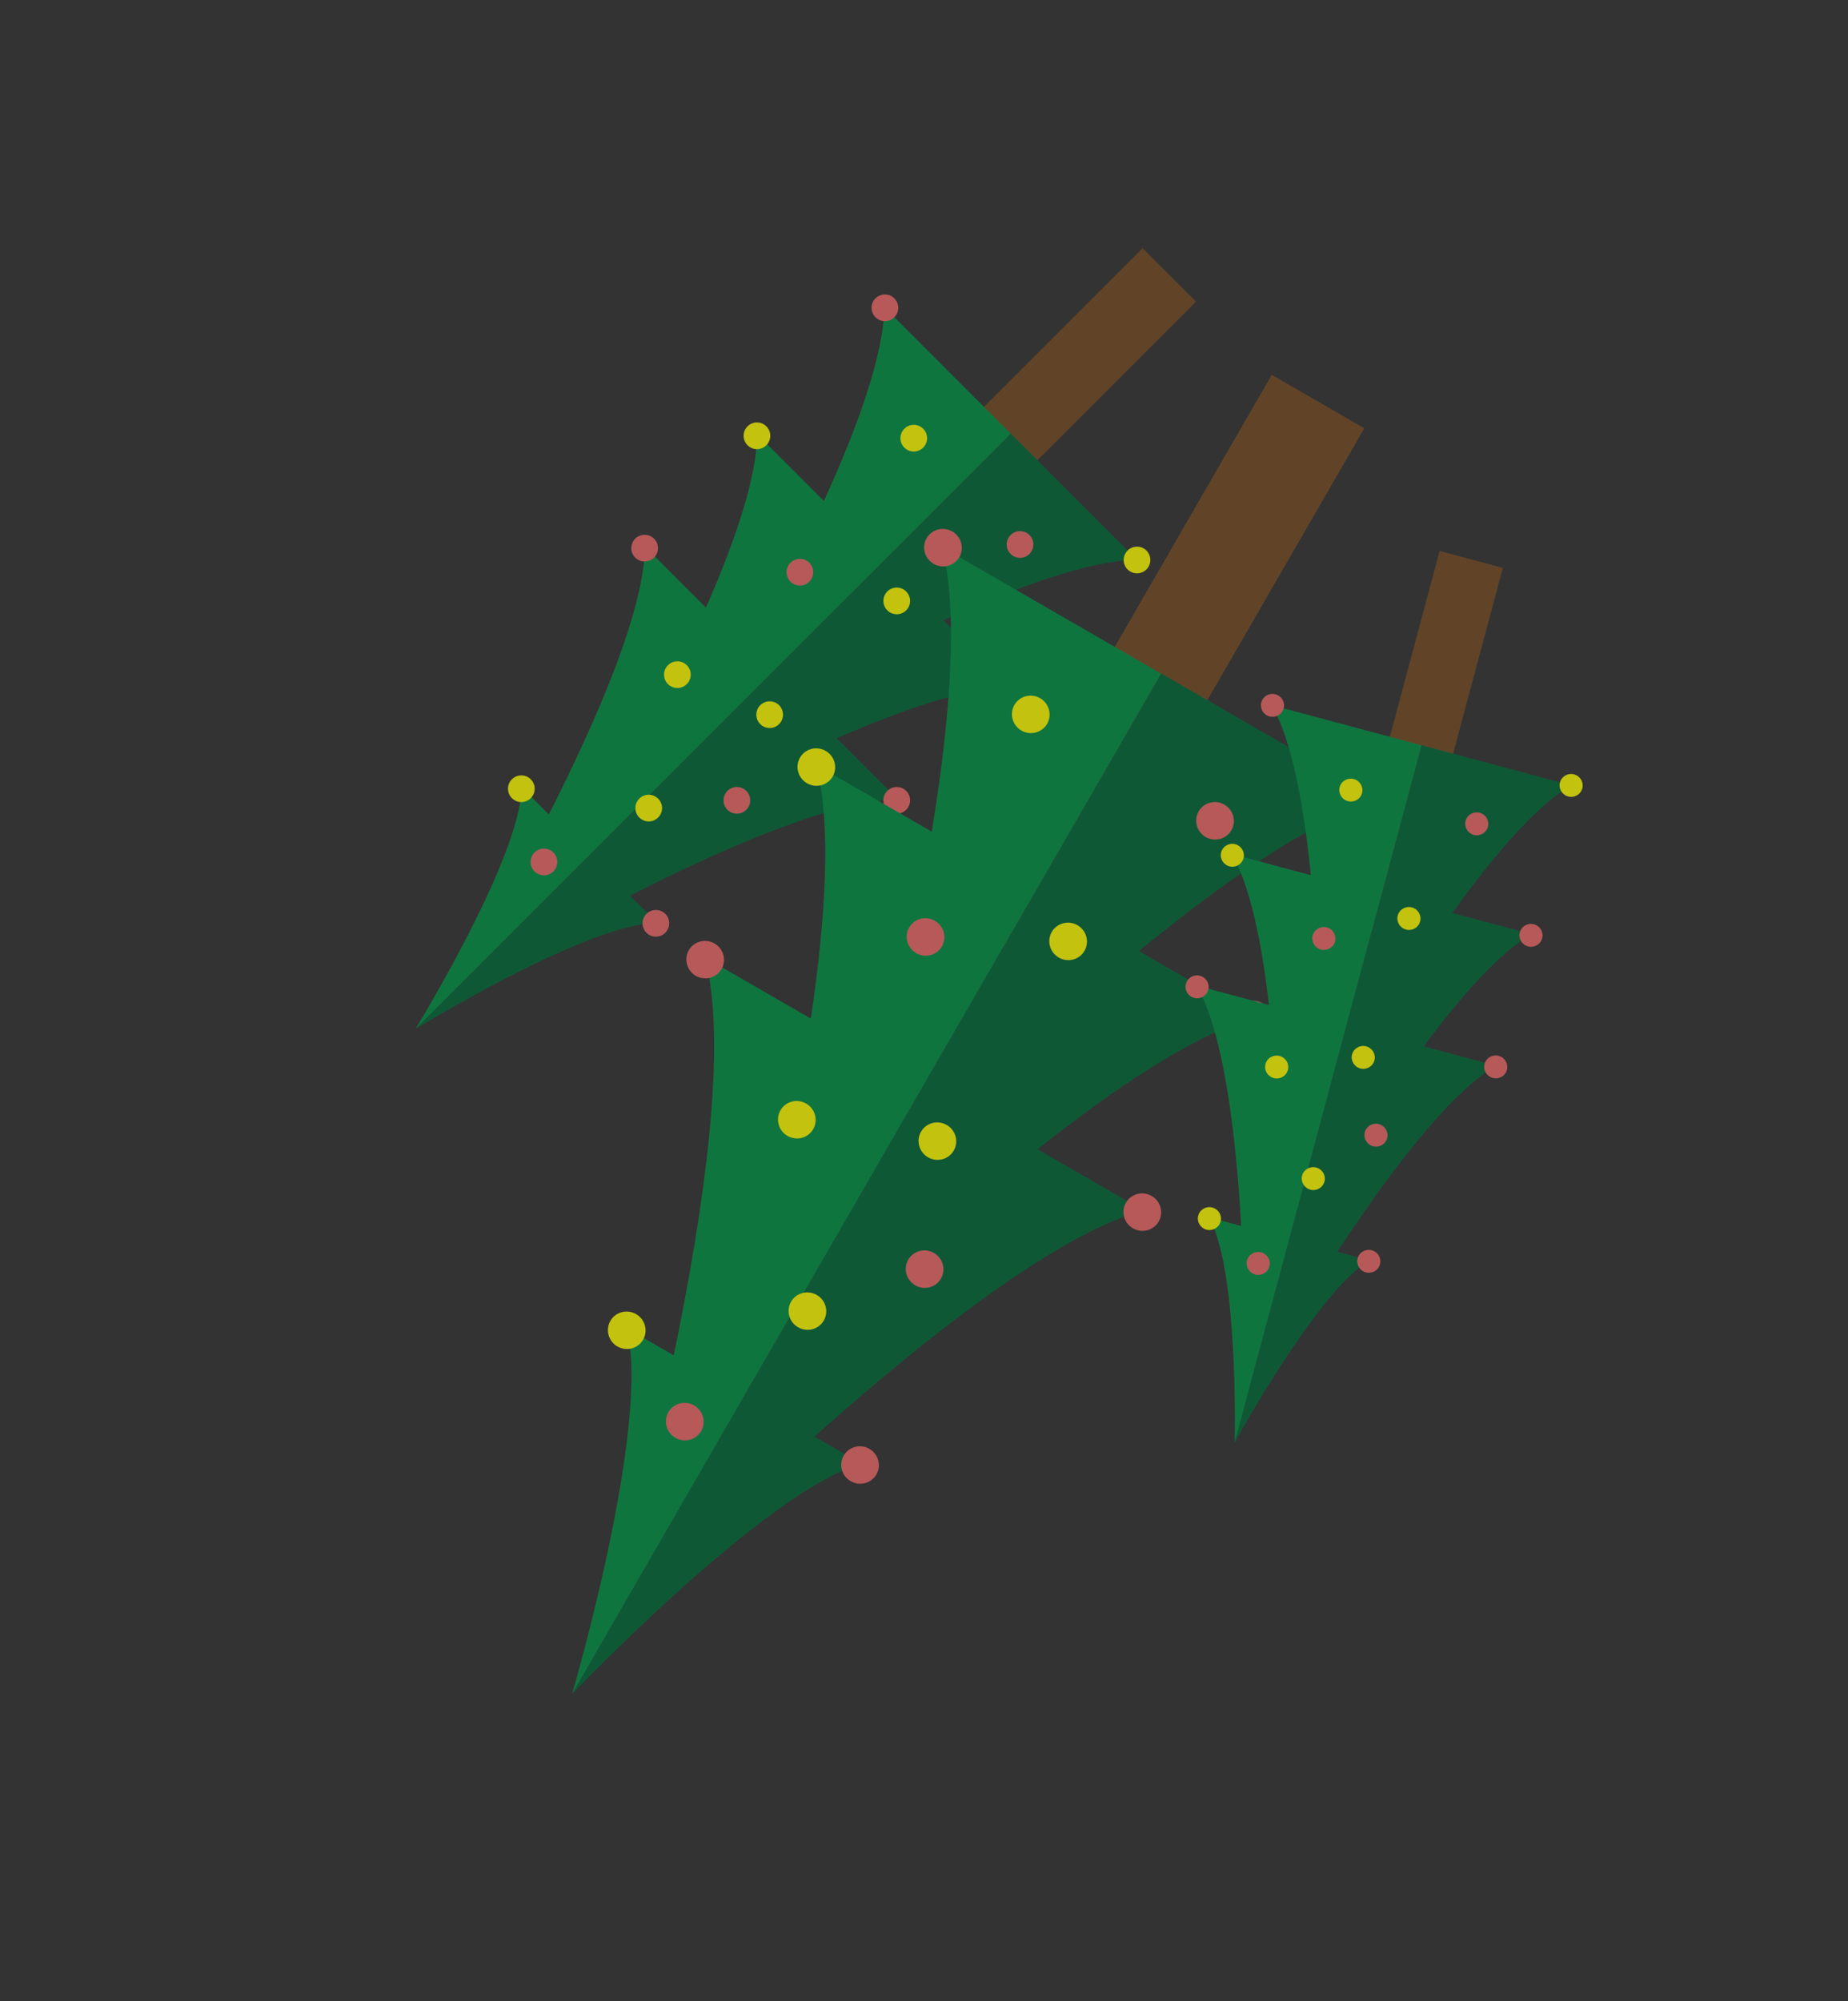 <svg width="218" height="236" viewBox="0 0 218 236" fill="none" xmlns="http://www.w3.org/2000/svg"><rect x="0" y="0" width="218" height="236" fill="#333333" stroke="none"/><g opacity=".7"><g clip-path="url(#clip0)"><path d="M97.362 66.698 103.655 72.991 141.081 35.565 134.788 29.272 97.362 66.698z" fill="#754c24"/><path d="M49.019 121.334 119.235 51.118 134.139 66.023C128.522 66.082 119.934 69.206 111.289 73.147L119.152 81.01C114.058 81.063 106.513 83.64 98.707 87.061L105.904 94.258C98.365 94.351 85.498 99.932 74.313 105.612L77.519 108.818C69.262 108.908 49.019 121.334 49.019 121.334z" fill="#006837"/><path d="M89.33 51.215 97.193 59.077C101.134 50.433 104.258 41.845 104.317 36.227L119.221 51.132 49.019 121.334C49.019 121.334 61.446 101.091 61.535 92.834L64.741 96.04C70.421 84.855 76.002 71.988 76.082 64.463L83.279 71.66C86.7 63.853 89.277 56.309 89.33 51.215z" fill="#009245"/><path d="M62.611 91.897C61.997 91.282 61 91.282 60.386 91.897 59.771 92.511 59.771 93.508 60.386 94.122 61 94.737 61.997 94.737 62.611 94.122 63.226 93.508 63.226 92.511 62.611 91.897z" fill="#ff0"/><path d="M77.158 63.526C76.543 62.911 75.547 62.911 74.932 63.526 74.318 64.14 74.318 65.137 74.932 65.751 75.547 66.366 76.543 66.366 77.158 65.751 77.773 65.137 77.773 64.14 77.158 63.526z" fill="#ef6a6a"/><path d="M90.406 50.277C89.792 49.663 88.795 49.663 88.181 50.277 87.566 50.892 87.566 51.888 88.181 52.503 88.795 53.118 89.792 53.118 90.406 52.503 91.021 51.888 91.021 50.892 90.406 50.277z" fill="#ff0"/><path d="M105.5 35.184C104.885 34.569 103.888 34.569 103.274 35.184 102.659 35.799 102.659 36.795 103.274 37.41 103.888 38.025 104.885 38.025 105.5 37.41 106.114 36.795 106.114 35.799 105.5 35.184z" fill="#ef6a6a"/><path d="M135.239 64.923C134.624 64.309 133.627 64.309 133.013 64.923 132.398 65.538 132.398 66.534 133.013 67.149 133.627 67.763 134.624 67.763 135.239 67.149 135.853 66.534 135.853 65.538 135.239 64.923z" fill="#ff0"/><path d="M120.146 80.016C119.531 79.402 118.534 79.402 117.92 80.016 117.305 80.631 117.305 81.627 117.92 82.242 118.534 82.857 119.531 82.857 120.146 82.242 120.76 81.627 120.76 80.631 120.146 80.016z" fill="#ef6a6a"/><path d="M106.897 93.265C106.282 92.65 105.286 92.65 104.671 93.265 104.057 93.879 104.057 94.876 104.671 95.49 105.286 96.105 106.282 96.105 106.897 95.49 107.512 94.876 107.512 93.879 106.897 93.265z" fill="#ef6a6a"/><path d="M78.483 107.768C77.868 107.154 76.872 107.154 76.257 107.768 75.643 108.383 75.643 109.379 76.257 109.994 76.872 110.609 77.868 110.609 78.483 109.994 79.098 109.379 79.098 108.383 78.483 107.768z" fill="#ef6a6a"/><path d="M81.02 78.443C80.405 77.829 79.409 77.829 78.794 78.443 78.18 79.058 78.18 80.054 78.794 80.669 79.409 81.283 80.405 81.283 81.02 80.669 81.634 80.054 81.634 79.058 81.02 78.443z" fill="#ff0"/><path d="M106.897 69.749C106.282 69.134 105.286 69.134 104.671 69.749 104.057 70.364 104.057 71.36 104.671 71.975 105.286 72.589 106.282 72.589 106.897 71.975 107.512 71.36 107.512 70.364 106.897 69.749z" fill="#ff0"/><path d="M121.44 63.095C120.826 62.48 119.829 62.48 119.215 63.095 118.6 63.71 118.6 64.706 119.215 65.321 119.829 65.935 120.826 65.935 121.44 65.321 122.055 64.706 122.055 63.71 121.44 63.095z" fill="#ef6a6a"/><path d="M108.904 50.559C108.29 49.944 107.293 49.944 106.679 50.559 106.064 51.173 106.064 52.17 106.679 52.785 107.293 53.399 108.29 53.399 108.904 52.785 109.519 52.17 109.519 51.173 108.904 50.559z" fill="#ff0"/><path d="M91.907 83.163C91.292 82.548 90.296 82.548 89.681 83.163 89.067 83.777 89.067 84.774 89.681 85.388 90.296 86.003 91.292 86.003 91.907 85.388 92.521 84.774 92.521 83.777 91.907 83.163z" fill="#ff0"/><path d="M95.471 66.364C94.856 65.749 93.859 65.749 93.245 66.364 92.63 66.979 92.63 67.975 93.245 68.59 93.859 69.204 94.856 69.204 95.471 68.59 96.085 67.975 96.085 66.979 95.471 66.364z" fill="#ef6a6a"/><path d="M88.038 93.265C87.424 92.65 86.427 92.65 85.812 93.265 85.198 93.879 85.198 94.876 85.812 95.49 86.427 96.105 87.424 96.105 88.038 95.49 88.653 94.876 88.653 93.879 88.038 93.265z" fill="#ef6a6a"/><path d="M65.278 100.531C64.663 99.917 63.667 99.917 63.052 100.531 62.437 101.146 62.437 102.142 63.052 102.757 63.667 103.372 64.663 103.372 65.278 102.757 65.892 102.142 65.892 101.146 65.278 100.531z" fill="#ef6a6a"/><path d="M77.638 94.179C77.024 93.564 76.027 93.564 75.412 94.179 74.798 94.793 74.798 95.79 75.412 96.404 76.027 97.019 77.024 97.019 77.638 96.404 78.253 95.79 78.253 94.793 77.638 94.179z" fill="#ff0"/></g><g clip-path="url(#clip1)"><path d="M112.983 108.362 123.895 114.662 160.936 50.505 150.024 44.205 112.983 108.362z" fill="#754c24"/><path d="M67.48 199.776 136.972 79.411 162.816 94.332C155.188 96.415 144.655 103.718 134.349 112.151L147.983 120.023C141.066 121.911 131.75 128.099 122.392 135.528L134.871 142.733C124.64 145.547 109.194 157.711 96.076 169.411L101.635 172.621C90.423 175.686 67.48 199.776 67.48 199.776z" fill="#006837"/><path d="M96.283 90.204 109.917 98.075C112.068 84.934 113.125 72.16 111.116 64.513L136.959 79.433 67.48 199.776C67.48 199.776 76.87 167.861 73.919 156.619L79.478 159.829C83.052 142.618 85.863 123.159 83.171 112.914L95.651 120.119C97.405 108.301 98.106 97.138 96.283 90.204z" fill="#009245"/><path d="M75.036 154.963C73.97 154.348 72.613 154.703 72.005 155.756 71.397 156.81 71.768 158.163 72.833 158.778 73.899 159.393 75.256 159.038 75.864 157.985 76.473 156.931 76.102 155.578 75.036 154.963z" fill="#ff0"/><path d="M84.288 111.258C83.223 110.643 81.866 110.998 81.257 112.051 80.649 113.105 81.02 114.458 82.086 115.073 83.151 115.688 84.508 115.333 85.117 114.28 85.725 113.226 85.354 111.873 84.288 111.258z" fill="#ef6a6a"/><path d="M97.4 88.547C96.335 87.932 94.978 88.287 94.369 89.341 93.761 90.395 94.132 91.748 95.198 92.363 96.263 92.978 97.62 92.623 98.229 91.569 98.837 90.516 98.466 89.163 97.4 88.547z" fill="#ff0"/><path d="M112.338 62.675C111.272 62.059 109.915 62.415 109.307 63.468 108.699 64.522 109.069 65.875 110.135 66.49 111.201 67.105 112.558 66.75 113.166 65.696 113.774 64.643 113.404 63.29 112.338 62.675z" fill="#ef6a6a"/><path d="M163.904 92.447C162.839 91.831 161.481 92.186 160.873 93.24 160.265 94.294 160.636 95.647 161.701 96.262 162.767 96.877 164.124 96.522 164.733 95.468 165.341 94.415 164.97 93.062 163.904 92.447z" fill="#ff0"/><path d="M148.966 118.319C147.901 117.704 146.544 118.059 145.935 119.113 145.327 120.166 145.698 121.519 146.764 122.135 147.829 122.75 149.186 122.395 149.795 121.341 150.403 120.287 150.032 118.935 148.966 118.319z" fill="#ef6a6a"/><path d="M135.855 141.03C134.789 140.414 133.432 140.77 132.824 141.823 132.215 142.877 132.586 144.23 133.652 144.845 134.718 145.46 136.075 145.105 136.683 144.051 137.291 142.998 136.92 141.645 135.855 141.03z" fill="#ef6a6a"/><path d="M102.557 170.852C101.491 170.236 100.134 170.592 99.525 171.645 98.917 172.699 99.288 174.052 100.354 174.667 101.42 175.282 102.777 174.927 103.385 173.873 103.993 172.82 103.622 171.467 102.557 170.852z" fill="#ef6a6a"/><path d="M95.099 130.134C94.033 129.518 92.676 129.874 92.068 130.927 91.46 131.981 91.83 133.334 92.896 133.949 93.962 134.564 95.319 134.209 95.927 133.156 96.535 132.102 96.165 130.749 95.099 130.134z" fill="#ff0"/><path d="M127.104 109.103C126.038 108.488 124.681 108.843 124.073 109.897 123.465 110.951 123.835 112.303 124.901 112.919 125.967 113.534 127.324 113.179 127.932 112.125 128.54 111.072 128.17 109.719 127.104 109.103z" fill="#ff0"/><path d="M144.433 94.884C143.368 94.269 142.011 94.624 141.402 95.678 140.794 96.731 141.165 98.084 142.231 98.7 143.296 99.315 144.653 98.96 145.262 97.906 145.87 96.852 145.499 95.499 144.433 94.884z" fill="#ef6a6a"/><path d="M122.696 82.334C121.63 81.719 120.273 82.074 119.665 83.128 119.057 84.181 119.427 85.534 120.493 86.15 121.559 86.765 122.916 86.409 123.524 85.356 124.133 84.302 123.762 82.949 122.696 82.334z" fill="#ff0"/><path d="M111.681 132.66C110.615 132.044 109.258 132.4 108.65 133.453 108.042 134.507 108.413 135.86 109.478 136.475 110.544 137.09 111.901 136.735 112.509 135.682 113.118 134.628 112.747 133.275 111.681 132.66z" fill="#ff0"/><path d="M110.283 108.582C109.217 107.967 107.86 108.322 107.252 109.376 106.644 110.429 107.015 111.782 108.08 112.397 109.146 113.013 110.503 112.657 111.111 111.604 111.72 110.55 111.349 109.197 110.283 108.582z" fill="#ef6a6a"/><path d="M110.172 147.754C109.106 147.139 107.749 147.494 107.141 148.547 106.533 149.601 106.904 150.954 107.969 151.569 109.035 152.184 110.392 151.829 111 150.776 111.609 149.722 111.238 148.369 110.172 147.754z" fill="#ef6a6a"/><path d="M81.88 165.735C80.815 165.12 79.458 165.475 78.849 166.529 78.241 167.582 78.612 168.935 79.677 169.55 80.743 170.166 82.1 169.81 82.709 168.757 83.317 167.703 82.946 166.35 81.88 165.735z" fill="#ef6a6a"/><path d="M96.349 152.703C95.284 152.088 93.927 152.443 93.318 153.497 92.71 154.55 93.081 155.903 94.147 156.518 95.212 157.134 96.569 156.778 97.178 155.725 97.786 154.671 97.415 153.318 96.349 152.703z" fill="#ff0"/></g><g clip-path="url(#clip2)"><path d="M158.083 108.806 165.538 110.804 177.283 66.97 169.828 64.973 158.083 108.806z" fill="#754c24"/><path d="M145.652 170.109 167.688 87.873 185.344 92.604C181.162 95.046 176.087 101.037 171.326 107.661L180.641 110.157C176.848 112.371 172.317 117.509 167.957 123.388L176.484 125.673C170.876 128.96 163.665 138.606 157.758 147.609L161.556 148.627C155.409 152.218 145.652 170.109 145.652 170.109z" fill="#006837"/><path d="M145.323 100.71 154.638 103.206C153.827 95.089 152.428 87.364 150.026 83.157L167.683 87.888 145.652 170.109C145.652 170.109 146.149 149.737 142.62 143.553L146.418 144.57C145.804 133.821 144.383 121.861 141.166 116.226L149.692 118.511C148.856 111.24 147.502 104.524 145.323 100.71z" fill="#009245"/><path d="M143.019 142.396C142.291 142.2 141.544 142.626 141.351 143.346 141.158 144.065 141.592 144.807 142.32 145.002 143.048 145.197 143.795 144.772 143.988 144.052 144.181 143.332 143.747 142.591 143.019 142.396z" fill="#ff0"/><path d="M141.564 115.069C140.836 114.874 140.089 115.299 139.897 116.019 139.704 116.739 140.138 117.481 140.866 117.676 141.594 117.871 142.34 117.445 142.533 116.726 142.726 116.006 142.292 115.264 141.564 115.069z" fill="#ef6a6a"/><path d="M145.722 99.553C144.994 99.358 144.247 99.783 144.054 100.503 143.861 101.223 144.295 101.964 145.023 102.159 145.751 102.355 146.498 101.929 146.691 101.209 146.884 100.49 146.45 99.748 145.722 99.553z" fill="#ff0"/><path d="M150.458 81.876C149.73 81.681 148.983 82.106 148.791 82.826 148.598 83.546 149.032 84.287 149.76 84.483 150.488 84.678 151.234 84.252 151.427 83.532 151.62 82.813 151.186 82.071 150.458 81.876z" fill="#ef6a6a"/><path d="M185.689 91.316C184.961 91.121 184.215 91.546 184.022 92.266 183.829 92.986 184.263 93.728 184.991 93.923 185.719 94.118 186.466 93.692 186.659 92.973 186.851 92.253 186.418 91.511 185.689 91.316z" fill="#ff0"/><path d="M180.953 108.993C180.225 108.798 179.478 109.223 179.285 109.943 179.092 110.663 179.526 111.405 180.254 111.6 180.982 111.795 181.729 111.369 181.922 110.65 182.115 109.93 181.681 109.188 180.953 108.993z" fill="#ef6a6a"/><path d="M176.795 124.509C176.067 124.314 175.321 124.739 175.128 125.459 174.935 126.179 175.369 126.921 176.097 127.116 176.825 127.311 177.572 126.886 177.765 126.166 177.957 125.446 177.523 124.704 176.795 124.509z" fill="#ef6a6a"/><path d="M161.821 147.434C161.093 147.239 160.347 147.664 160.154 148.384 159.961 149.104 160.395 149.845 161.123 150.04 161.851 150.235 162.598 149.81 162.79 149.09 162.983 148.37 162.549 147.629 161.821 147.434z" fill="#ef6a6a"/><path d="M150.953 124.524C150.225 124.329 149.478 124.754 149.285 125.474 149.093 126.194 149.526 126.935 150.255 127.13 150.983 127.326 151.729 126.9 151.922 126.18 152.115 125.46 151.681 124.719 150.953 124.524z" fill="#ff0"/><path d="M166.556 107.006C165.828 106.811 165.081 107.236 164.888 107.956 164.695 108.676 165.129 109.418 165.857 109.613 166.586 109.808 167.332 109.383 167.525 108.663 167.718 107.943 167.284 107.201 166.556 107.006z" fill="#ff0"/><path d="M174.555 95.845C173.827 95.65 173.08 96.076 172.888 96.795 172.695 97.515 173.129 98.257 173.857 98.452 174.585 98.647 175.331 98.222 175.524 97.502 175.717 96.782 175.283 96.04 174.555 95.845z" fill="#ef6a6a"/><path d="M159.704 91.866C158.976 91.671 158.229 92.096 158.036 92.816 157.843 93.536 158.277 94.278 159.005 94.473 159.733 94.668 160.48 94.242 160.673 93.522 160.866 92.803 160.432 92.061 159.704 91.866z" fill="#ff0"/><path d="M161.165 123.389C160.437 123.194 159.691 123.62 159.498 124.339 159.305 125.059 159.739 125.801 160.467 125.996 161.195 126.191 161.942 125.766 162.134 125.046 162.327 124.326 161.893 123.584 161.165 123.389z" fill="#ff0"/><path d="M156.521 109.364C155.793 109.169 155.046 109.595 154.853 110.315 154.66 111.034 155.094 111.776 155.822 111.971 156.55 112.166 157.297 111.741 157.49 111.021 157.683 110.301 157.249 109.56 156.521 109.364z" fill="#ef6a6a"/><path d="M162.665 132.56C161.937 132.364 161.191 132.79 160.998 133.51 160.805 134.23 161.239 134.971 161.967 135.166 162.695 135.361 163.442 134.936 163.634 134.216 163.827 133.496 163.393 132.755 162.665 132.56z" fill="#ef6a6a"/><path d="M148.776 147.684C148.048 147.489 147.301 147.914 147.108 148.634 146.916 149.354 147.349 150.096 148.078 150.291 148.806 150.486 149.552 150.061 149.745 149.341 149.938 148.621 149.504 147.879 148.776 147.684z" fill="#ef6a6a"/><path d="M155.271 137.679C154.543 137.484 153.796 137.91 153.604 138.63 153.411 139.349 153.845 140.091 154.573 140.286 155.301 140.481 156.047 140.056 156.24 139.336 156.433 138.616 155.999 137.875 155.271 137.679z" fill="#ff0"/></g></g><defs><clipPath id="clip0"><path d="M0 0h45.205v125.746H0z" fill="#fff" transform="translate(65.036 137.352) rotate(-135)"/></clipPath><clipPath id="clip1"><path d="M0 0h64v176H0z" fill="#fff" transform="translate(95.253 215.81) rotate(-150)"/></clipPath><clipPath id="clip2"><path d="M0 0h39.204v107.811H0z" fill="#fff" transform="translate(164.628 175.193) rotate(-165)"/></clipPath></defs></svg>